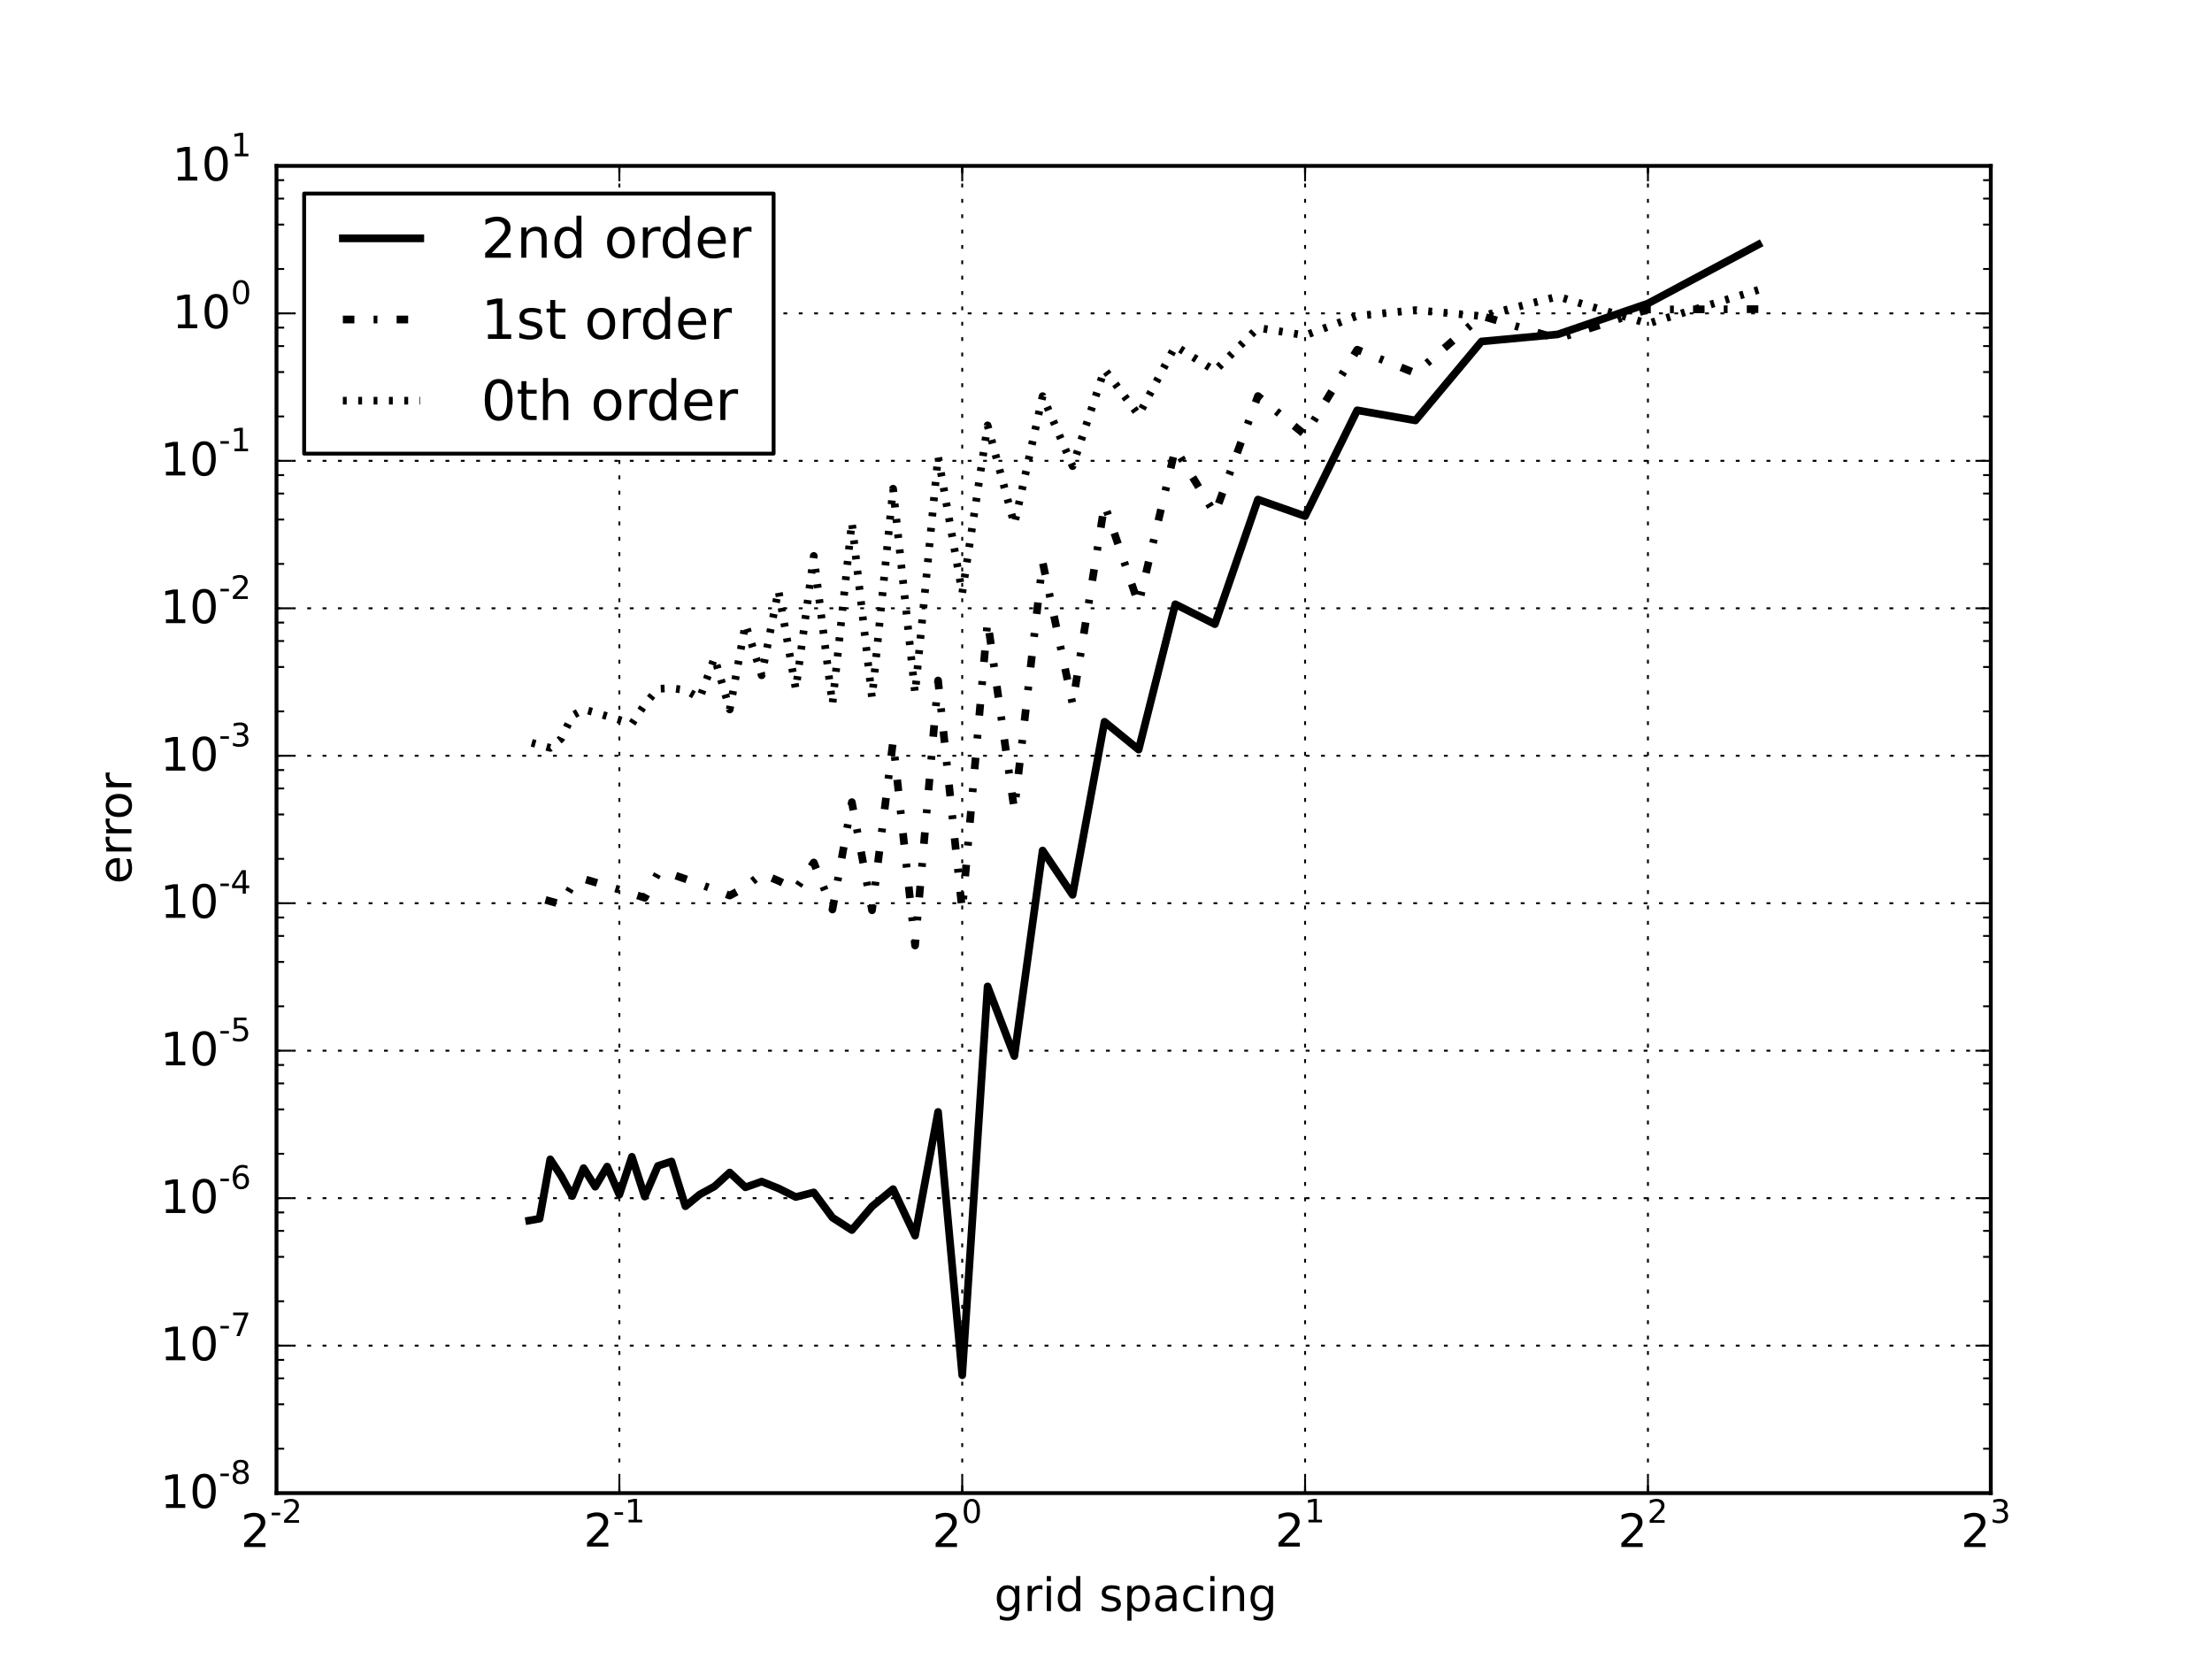 <?xml version="1.0" encoding="utf-8" standalone="no"?>
<!DOCTYPE svg PUBLIC "-//W3C//DTD SVG 1.1//EN"
  "http://www.w3.org/Graphics/SVG/1.1/DTD/svg11.dtd">
<!-- Created with matplotlib (http://matplotlib.org/) -->
<svg height="432pt" version="1.1" viewBox="0 0 576 432" width="576pt" xmlns="http://www.w3.org/2000/svg" xmlns:xlink="http://www.w3.org/1999/xlink">
 <defs>
  <style type="text/css">
*{stroke-linecap:butt;stroke-linejoin:round;}
  </style>
 </defs>
 <g id="figure_1">
  <g id="patch_1">
   <path d="
M0 432
L576 432
L576 0
L0 0
z
" style="fill:#ffffff;"/>
  </g>
  <g id="axes_1">
   <g id="patch_2">
    <path d="
M72 388.8
L518.4 388.8
L518.4 43.2
L72 43.2
z
" style="fill:#ffffff;"/>
   </g>
   <g id="line2d_1">
    <path clip-path="url(#p7ff5b81e1d)" d="
M457.862 63.681
L429.12 79.029
L405.636 87.075
L385.781 88.914
L368.582 109.483
L353.411 106.838
L339.84 134.397
L327.564 130.076
L316.356 162.531
L306.046 157.337
L296.501 195.204
L287.615 187.95
L279.302 233.023
L271.493 221.464
L264.131 275.002
L257.167 256.857
L250.56 358.109
L244.276 289.542
L238.284 321.76
L232.558 309.643
L227.076 314.147
L221.818 320.307
L216.766 317.064
L211.905 310.496
L207.221 311.703
L202.701 309.441
L198.335 307.683
L194.111 309.175
L190.022 305.317
L186.058 308.939
L182.213 311.044
L178.479 314.105
L174.851 302.443
L171.322 303.6
L167.887 311.595
L164.541 301.226
L161.28 311.101
L158.099 303.78
L154.996 309.023
L151.965 304.177
L149.004 311.464
L146.109 306.184
L143.278 301.884
L140.508 317.341
L137.796 317.827" style="fill:none;stroke:#000000;stroke-linecap:square;stroke-width:2;"/>
   </g>
   <g id="line2d_2">
    <path clip-path="url(#p7ff5b81e1d)" d="
M457.862 80.502
L429.12 80.592
L405.636 88.204
L385.781 82.245
L368.582 97.176
L353.411 91.053
L339.84 113.239
L327.564 103.128
L316.356 133.801
L306.046 116.807
L296.501 157.358
L287.615 131.348
L279.302 183.355
L271.493 146.34
L264.131 210.942
L257.167 161.628
L250.56 237.147
L244.276 177.19
L238.284 246.21
L232.558 192.984
L227.076 237.034
L221.818 208.87
L216.766 236.839
L211.905 224.587
L207.221 231.556
L202.701 229.357
L198.335 227.515
L194.111 231.006
L190.022 233.203
L186.058 231.676
L182.213 230.24
L178.479 228.887
L174.851 227.62
L171.322 227.385
L167.887 233.776
L164.541 232.702
L161.28 231.675
L158.099 230.705
L154.996 229.755
L151.965 228.857
L149.004 230.608
L146.109 235.477
L143.278 234.679
L140.508 233.901
L137.796 233.155" style="fill:none;stroke:#000000;stroke-dasharray:3,5,1,5;stroke-dashoffset:0.0;stroke-width:2;"/>
   </g>
   <g id="line2d_3">
    <path clip-path="url(#p7ff5b81e1d)" d="
M457.862 75.49
L429.12 84.27
L405.636 77.208
L385.781 82.315
L368.582 80.753
L353.411 82.256
L339.84 87.329
L327.564 85.367
L316.356 96.54
L306.046 90.102
L296.501 108.088
L287.615 96.212
L279.302 121.386
L271.493 103.151
L264.131 136.532
L257.167 110.757
L250.56 154.461
L244.276 118.831
L238.284 180.556
L232.558 127.253
L227.076 181.737
L221.818 135.936
L216.766 183.374
L211.905 144.76
L207.221 179.501
L202.701 153.664
L198.335 175.849
L194.111 162.509
L190.022 184.75
L186.058 171.232
L182.213 181.808
L178.479 179.688
L174.851 179.211
L171.322 179.353
L167.887 183.459
L164.541 188.476
L161.28 187.46
L158.099 186.5
L154.996 185.559
L151.965 184.714
L149.004 186.375
L146.109 192.378
L143.278 194.75
L140.508 193.988
L137.796 193.238" style="fill:none;stroke:#000000;stroke-dasharray:1,3;stroke-dashoffset:0.0;stroke-width:2;"/>
   </g>
   <g id="patch_3">
    <path d="
M72 43.2
L518.4 43.2" style="fill:none;stroke:#000000;stroke-linecap:square;stroke-linejoin:miter;"/>
   </g>
   <g id="patch_4">
    <path d="
M518.4 388.8
L518.4 43.2" style="fill:none;stroke:#000000;stroke-linecap:square;stroke-linejoin:miter;"/>
   </g>
   <g id="patch_5">
    <path d="
M72 388.8
L518.4 388.8" style="fill:none;stroke:#000000;stroke-linecap:square;stroke-linejoin:miter;"/>
   </g>
   <g id="patch_6">
    <path d="
M72 388.8
L72 43.2" style="fill:none;stroke:#000000;stroke-linecap:square;stroke-linejoin:miter;"/>
   </g>
   <g id="matplotlib.axis_1">
    <g id="xtick_1">
     <g id="line2d_4">
      <path clip-path="url(#p7ff5b81e1d)" d="
M72 388.8
L72 43.2" style="fill:none;stroke:#000000;stroke-dasharray:1,3;stroke-dashoffset:0.0;stroke-width:0.5;"/>
     </g>
     <g id="line2d_5">
      <defs>
       <path d="
M0 0
L0 -4" id="m93b0483c22" style="stroke:#000000;stroke-width:0.5;"/>
      </defs>
      <g>
       <use style="stroke:#000000;stroke-width:0.5;" x="72.0" xlink:href="#m93b0483c22" y="388.8"/>
      </g>
     </g>
     <g id="line2d_6">
      <defs>
       <path d="
M0 0
L0 4" id="m741efc42ff" style="stroke:#000000;stroke-width:0.5;"/>
      </defs>
      <g>
       <use style="stroke:#000000;stroke-width:0.5;" x="72.0" xlink:href="#m741efc42ff" y="43.2"/>
      </g>
     </g>
     <g id="text_1">
      <!-- $\mathdefault{2^{-2}}$ -->
      <defs>
       <path d="
M19.188 8.297
L53.609 8.297
L53.609 0
L7.328 0
L7.328 8.297
Q12.938 14.109 22.625 23.891
Q32.328 33.688 34.812 36.531
Q39.547 41.844 41.422 45.531
Q43.312 49.219 43.312 52.781
Q43.312 58.594 39.234 62.25
Q35.156 65.922 28.609 65.922
Q23.969 65.922 18.812 64.312
Q13.672 62.703 7.812 59.422
L7.812 69.391
Q13.766 71.781 18.938 73
Q24.125 74.219 28.422 74.219
Q39.75 74.219 46.484 68.547
Q53.219 62.891 53.219 53.422
Q53.219 48.922 51.531 44.891
Q49.859 40.875 45.406 35.406
Q44.188 33.984 37.641 27.219
Q31.109 20.453 19.188 8.297" id="BitstreamVeraSans-Roman-32"/>
       <path d="
M4.891 31.391
L31.203 31.391
L31.203 23.391
L4.891 23.391
z
" id="BitstreamVeraSans-Roman-2d"/>
      </defs>
      <g transform="translate(62.7 402.904)scale(0.12 -0.12)">
       <use transform="translate(0.0 0.547)" xlink:href="#BitstreamVeraSans-Roman-32"/>
       <use transform="translate(63.623 53.047)scale(0.7)" xlink:href="#BitstreamVeraSans-Roman-2d"/>
       <use transform="translate(88.882 53.047)scale(0.7)" xlink:href="#BitstreamVeraSans-Roman-32"/>
      </g>
     </g>
    </g>
    <g id="xtick_2">
     <g id="line2d_7">
      <path clip-path="url(#p7ff5b81e1d)" d="
M161.28 388.8
L161.28 43.2" style="fill:none;stroke:#000000;stroke-dasharray:1,3;stroke-dashoffset:0.0;stroke-width:0.5;"/>
     </g>
     <g id="line2d_8">
      <g>
       <use style="stroke:#000000;stroke-width:0.5;" x="161.28" xlink:href="#m93b0483c22" y="388.8"/>
      </g>
     </g>
     <g id="line2d_9">
      <g>
       <use style="stroke:#000000;stroke-width:0.5;" x="161.28" xlink:href="#m741efc42ff" y="43.2"/>
      </g>
     </g>
     <g id="text_2">
      <!-- $\mathdefault{2^{-1}}$ -->
      <defs>
       <path d="
M12.406 8.297
L28.516 8.297
L28.516 63.922
L10.984 60.406
L10.984 69.391
L28.422 72.906
L38.281 72.906
L38.281 8.297
L54.391 8.297
L54.391 0
L12.406 0
z
" id="BitstreamVeraSans-Roman-31"/>
      </defs>
      <g transform="translate(151.98 402.784)scale(0.12 -0.12)">
       <use transform="translate(0.0 0.466)" xlink:href="#BitstreamVeraSans-Roman-32"/>
       <use transform="translate(63.623 52.966)scale(0.7)" xlink:href="#BitstreamVeraSans-Roman-2d"/>
       <use transform="translate(88.882 52.966)scale(0.7)" xlink:href="#BitstreamVeraSans-Roman-31"/>
      </g>
     </g>
    </g>
    <g id="xtick_3">
     <g id="line2d_10">
      <path clip-path="url(#p7ff5b81e1d)" d="
M250.56 388.8
L250.56 43.2" style="fill:none;stroke:#000000;stroke-dasharray:1,3;stroke-dashoffset:0.0;stroke-width:0.5;"/>
     </g>
     <g id="line2d_11">
      <g>
       <use style="stroke:#000000;stroke-width:0.5;" x="250.56" xlink:href="#m93b0483c22" y="388.8"/>
      </g>
     </g>
     <g id="line2d_12">
      <g>
       <use style="stroke:#000000;stroke-width:0.5;" x="250.56" xlink:href="#m741efc42ff" y="43.2"/>
      </g>
     </g>
     <g id="text_3">
      <!-- $\mathdefault{2^{0}}$ -->
      <defs>
       <path d="
M31.781 66.406
Q24.172 66.406 20.328 58.906
Q16.5 51.422 16.5 36.375
Q16.5 21.391 20.328 13.891
Q24.172 6.391 31.781 6.391
Q39.453 6.391 43.281 13.891
Q47.125 21.391 47.125 36.375
Q47.125 51.422 43.281 58.906
Q39.453 66.406 31.781 66.406
M31.781 74.219
Q44.047 74.219 50.516 64.516
Q56.984 54.828 56.984 36.375
Q56.984 17.969 50.516 8.266
Q44.047 -1.422 31.781 -1.422
Q19.531 -1.422 13.062 8.266
Q6.594 17.969 6.594 36.375
Q6.594 54.828 13.062 64.516
Q19.531 74.219 31.781 74.219" id="BitstreamVeraSans-Roman-30"/>
      </defs>
      <g transform="translate(242.76 402.904)scale(0.12 -0.12)">
       <use transform="translate(0.0 0.547)" xlink:href="#BitstreamVeraSans-Roman-32"/>
       <use transform="translate(63.623 53.047)scale(0.7)" xlink:href="#BitstreamVeraSans-Roman-30"/>
      </g>
     </g>
    </g>
    <g id="xtick_4">
     <g id="line2d_13">
      <path clip-path="url(#p7ff5b81e1d)" d="
M339.84 388.8
L339.84 43.2" style="fill:none;stroke:#000000;stroke-dasharray:1,3;stroke-dashoffset:0.0;stroke-width:0.5;"/>
     </g>
     <g id="line2d_14">
      <g>
       <use style="stroke:#000000;stroke-width:0.5;" x="339.84" xlink:href="#m93b0483c22" y="388.8"/>
      </g>
     </g>
     <g id="line2d_15">
      <g>
       <use style="stroke:#000000;stroke-width:0.5;" x="339.84" xlink:href="#m741efc42ff" y="43.2"/>
      </g>
     </g>
     <g id="text_4">
      <!-- $\mathdefault{2^{1}}$ -->
      <g transform="translate(332.04 402.784)scale(0.12 -0.12)">
       <use transform="translate(0.0 0.466)" xlink:href="#BitstreamVeraSans-Roman-32"/>
       <use transform="translate(63.623 52.966)scale(0.7)" xlink:href="#BitstreamVeraSans-Roman-31"/>
      </g>
     </g>
    </g>
    <g id="xtick_5">
     <g id="line2d_16">
      <path clip-path="url(#p7ff5b81e1d)" d="
M429.12 388.8
L429.12 43.2" style="fill:none;stroke:#000000;stroke-dasharray:1,3;stroke-dashoffset:0.0;stroke-width:0.5;"/>
     </g>
     <g id="line2d_17">
      <g>
       <use style="stroke:#000000;stroke-width:0.5;" x="429.12" xlink:href="#m93b0483c22" y="388.8"/>
      </g>
     </g>
     <g id="line2d_18">
      <g>
       <use style="stroke:#000000;stroke-width:0.5;" x="429.12" xlink:href="#m741efc42ff" y="43.2"/>
      </g>
     </g>
     <g id="text_5">
      <!-- $\mathdefault{2^{2}}$ -->
      <g transform="translate(421.32 402.904)scale(0.12 -0.12)">
       <use transform="translate(0.0 0.547)" xlink:href="#BitstreamVeraSans-Roman-32"/>
       <use transform="translate(63.623 53.047)scale(0.7)" xlink:href="#BitstreamVeraSans-Roman-32"/>
      </g>
     </g>
    </g>
    <g id="xtick_6">
     <g id="line2d_19">
      <path clip-path="url(#p7ff5b81e1d)" d="
M518.4 388.8
L518.4 43.2" style="fill:none;stroke:#000000;stroke-dasharray:1,3;stroke-dashoffset:0.0;stroke-width:0.5;"/>
     </g>
     <g id="line2d_20">
      <g>
       <use style="stroke:#000000;stroke-width:0.5;" x="518.4" xlink:href="#m93b0483c22" y="388.8"/>
      </g>
     </g>
     <g id="line2d_21">
      <g>
       <use style="stroke:#000000;stroke-width:0.5;" x="518.4" xlink:href="#m741efc42ff" y="43.2"/>
      </g>
     </g>
     <g id="text_6">
      <!-- $\mathdefault{2^{3}}$ -->
      <defs>
       <path d="
M40.578 39.312
Q47.656 37.797 51.625 33
Q55.609 28.219 55.609 21.188
Q55.609 10.406 48.188 4.484
Q40.766 -1.422 27.094 -1.422
Q22.516 -1.422 17.656 -0.516
Q12.797 0.391 7.625 2.203
L7.625 11.719
Q11.719 9.328 16.594 8.109
Q21.484 6.891 26.812 6.891
Q36.078 6.891 40.938 10.547
Q45.797 14.203 45.797 21.188
Q45.797 27.641 41.281 31.266
Q36.766 34.906 28.719 34.906
L20.219 34.906
L20.219 43.016
L29.109 43.016
Q36.375 43.016 40.234 45.922
Q44.094 48.828 44.094 54.297
Q44.094 59.906 40.109 62.906
Q36.141 65.922 28.719 65.922
Q24.656 65.922 20.016 65.031
Q15.375 64.156 9.812 62.312
L9.812 71.094
Q15.438 72.656 20.344 73.438
Q25.25 74.219 29.594 74.219
Q40.828 74.219 47.359 69.109
Q53.906 64.016 53.906 55.328
Q53.906 49.266 50.438 45.094
Q46.969 40.922 40.578 39.312" id="BitstreamVeraSans-Roman-33"/>
      </defs>
      <g transform="translate(510.6 402.904)scale(0.12 -0.12)">
       <use transform="translate(0.0 0.547)" xlink:href="#BitstreamVeraSans-Roman-32"/>
       <use transform="translate(63.623 53.047)scale(0.7)" xlink:href="#BitstreamVeraSans-Roman-33"/>
      </g>
     </g>
    </g>
    <g id="xtick_7">
     <g id="line2d_22">
      <defs>
       <path d="
M0 0
L0 -2" id="m177f7580d0" style="stroke:#000000;stroke-width:0.5;"/>
      </defs>
      <g>
       <use style="stroke:#000000;stroke-width:0.5;" x="72.0" xlink:href="#m177f7580d0" y="388.8"/>
      </g>
     </g>
     <g id="line2d_23">
      <defs>
       <path d="
M0 0
L0 2" id="m5284c7e2a0" style="stroke:#000000;stroke-width:0.5;"/>
      </defs>
      <g>
       <use style="stroke:#000000;stroke-width:0.5;" x="72.0" xlink:href="#m5284c7e2a0" y="43.2"/>
      </g>
     </g>
    </g>
    <g id="xtick_8">
     <g id="line2d_24">
      <g>
       <use style="stroke:#000000;stroke-width:0.5;" x="161.28" xlink:href="#m177f7580d0" y="388.8"/>
      </g>
     </g>
     <g id="line2d_25">
      <g>
       <use style="stroke:#000000;stroke-width:0.5;" x="161.28" xlink:href="#m5284c7e2a0" y="43.2"/>
      </g>
     </g>
    </g>
    <g id="xtick_9">
     <g id="line2d_26">
      <g>
       <use style="stroke:#000000;stroke-width:0.5;" x="250.56" xlink:href="#m177f7580d0" y="388.8"/>
      </g>
     </g>
     <g id="line2d_27">
      <g>
       <use style="stroke:#000000;stroke-width:0.5;" x="250.56" xlink:href="#m5284c7e2a0" y="43.2"/>
      </g>
     </g>
    </g>
    <g id="xtick_10">
     <g id="line2d_28">
      <g>
       <use style="stroke:#000000;stroke-width:0.5;" x="339.84" xlink:href="#m177f7580d0" y="388.8"/>
      </g>
     </g>
     <g id="line2d_29">
      <g>
       <use style="stroke:#000000;stroke-width:0.5;" x="339.84" xlink:href="#m5284c7e2a0" y="43.2"/>
      </g>
     </g>
    </g>
    <g id="xtick_11">
     <g id="line2d_30">
      <g>
       <use style="stroke:#000000;stroke-width:0.5;" x="429.12" xlink:href="#m177f7580d0" y="388.8"/>
      </g>
     </g>
     <g id="line2d_31">
      <g>
       <use style="stroke:#000000;stroke-width:0.5;" x="429.12" xlink:href="#m5284c7e2a0" y="43.2"/>
      </g>
     </g>
    </g>
    <g id="xtick_12">
     <g id="line2d_32">
      <g>
       <use style="stroke:#000000;stroke-width:0.5;" x="518.4" xlink:href="#m177f7580d0" y="388.8"/>
      </g>
     </g>
     <g id="line2d_33">
      <g>
       <use style="stroke:#000000;stroke-width:0.5;" x="518.4" xlink:href="#m5284c7e2a0" y="43.2"/>
      </g>
     </g>
    </g>
    <g id="text_7">
     <!-- grid spacing -->
     <defs>
      <path id="BitstreamVeraSans-Roman-20"/>
      <path d="
M54.891 33.016
L54.891 0
L45.906 0
L45.906 32.719
Q45.906 40.484 42.875 44.328
Q39.844 48.188 33.797 48.188
Q26.516 48.188 22.312 43.547
Q18.109 38.922 18.109 30.906
L18.109 0
L9.078 0
L9.078 54.688
L18.109 54.688
L18.109 46.188
Q21.344 51.125 25.703 53.562
Q30.078 56 35.797 56
Q45.219 56 50.047 50.172
Q54.891 44.344 54.891 33.016" id="BitstreamVeraSans-Roman-6e"/>
      <path d="
M34.281 27.484
Q23.391 27.484 19.188 25
Q14.984 22.516 14.984 16.5
Q14.984 11.719 18.141 8.906
Q21.297 6.109 26.703 6.109
Q34.188 6.109 38.703 11.406
Q43.219 16.703 43.219 25.484
L43.219 27.484
z

M52.203 31.203
L52.203 0
L43.219 0
L43.219 8.297
Q40.141 3.328 35.547 0.953
Q30.953 -1.422 24.312 -1.422
Q15.922 -1.422 10.953 3.297
Q6 8.016 6 15.922
Q6 25.141 12.172 29.828
Q18.359 34.516 30.609 34.516
L43.219 34.516
L43.219 35.406
Q43.219 41.609 39.141 45
Q35.062 48.391 27.688 48.391
Q23 48.391 18.547 47.266
Q14.109 46.141 10.016 43.891
L10.016 52.203
Q14.938 54.109 19.578 55.047
Q24.219 56 28.609 56
Q40.484 56 46.344 49.844
Q52.203 43.703 52.203 31.203" id="BitstreamVeraSans-Roman-61"/>
      <path d="
M9.422 54.688
L18.406 54.688
L18.406 0
L9.422 0
z

M9.422 75.984
L18.406 75.984
L18.406 64.594
L9.422 64.594
z
" id="BitstreamVeraSans-Roman-69"/>
      <path d="
M48.781 52.594
L48.781 44.188
Q44.969 46.297 41.141 47.344
Q37.312 48.391 33.406 48.391
Q24.656 48.391 19.812 42.844
Q14.984 37.312 14.984 27.297
Q14.984 17.281 19.812 11.734
Q24.656 6.203 33.406 6.203
Q37.312 6.203 41.141 7.25
Q44.969 8.297 48.781 10.406
L48.781 2.094
Q45.016 0.344 40.984 -0.531
Q36.969 -1.422 32.422 -1.422
Q20.062 -1.422 12.781 6.344
Q5.516 14.109 5.516 27.297
Q5.516 40.672 12.859 48.328
Q20.219 56 33.016 56
Q37.156 56 41.109 55.141
Q45.062 54.297 48.781 52.594" id="BitstreamVeraSans-Roman-63"/>
      <path d="
M45.406 46.391
L45.406 75.984
L54.391 75.984
L54.391 0
L45.406 0
L45.406 8.203
Q42.578 3.328 38.25 0.953
Q33.938 -1.422 27.875 -1.422
Q17.969 -1.422 11.734 6.484
Q5.516 14.406 5.516 27.297
Q5.516 40.188 11.734 48.094
Q17.969 56 27.875 56
Q33.938 56 38.25 53.625
Q42.578 51.266 45.406 46.391
M14.797 27.297
Q14.797 17.391 18.875 11.75
Q22.953 6.109 30.078 6.109
Q37.203 6.109 41.297 11.75
Q45.406 17.391 45.406 27.297
Q45.406 37.203 41.297 42.844
Q37.203 48.484 30.078 48.484
Q22.953 48.484 18.875 42.844
Q14.797 37.203 14.797 27.297" id="BitstreamVeraSans-Roman-64"/>
      <path d="
M45.406 27.984
Q45.406 37.75 41.375 43.109
Q37.359 48.484 30.078 48.484
Q22.859 48.484 18.828 43.109
Q14.797 37.75 14.797 27.984
Q14.797 18.266 18.828 12.891
Q22.859 7.516 30.078 7.516
Q37.359 7.516 41.375 12.891
Q45.406 18.266 45.406 27.984
M54.391 6.781
Q54.391 -7.172 48.188 -13.984
Q42 -20.797 29.203 -20.797
Q24.469 -20.797 20.266 -20.094
Q16.062 -19.391 12.109 -17.922
L12.109 -9.188
Q16.062 -11.328 19.922 -12.344
Q23.781 -13.375 27.781 -13.375
Q36.625 -13.375 41.016 -8.766
Q45.406 -4.156 45.406 5.172
L45.406 9.625
Q42.625 4.781 38.281 2.391
Q33.938 0 27.875 0
Q17.828 0 11.672 7.656
Q5.516 15.328 5.516 27.984
Q5.516 40.672 11.672 48.328
Q17.828 56 27.875 56
Q33.938 56 38.281 53.609
Q42.625 51.219 45.406 46.391
L45.406 54.688
L54.391 54.688
z
" id="BitstreamVeraSans-Roman-67"/>
      <path d="
M41.109 46.297
Q39.594 47.172 37.812 47.578
Q36.031 48 33.891 48
Q26.266 48 22.188 43.047
Q18.109 38.094 18.109 28.812
L18.109 0
L9.078 0
L9.078 54.688
L18.109 54.688
L18.109 46.188
Q20.953 51.172 25.484 53.578
Q30.031 56 36.531 56
Q37.453 56 38.578 55.875
Q39.703 55.766 41.062 55.516
z
" id="BitstreamVeraSans-Roman-72"/>
      <path d="
M44.281 53.078
L44.281 44.578
Q40.484 46.531 36.375 47.5
Q32.281 48.484 27.875 48.484
Q21.188 48.484 17.844 46.438
Q14.5 44.391 14.5 40.281
Q14.5 37.156 16.891 35.375
Q19.281 33.594 26.516 31.984
L29.594 31.297
Q39.156 29.25 43.188 25.516
Q47.219 21.781 47.219 15.094
Q47.219 7.469 41.188 3.016
Q35.156 -1.422 24.609 -1.422
Q20.219 -1.422 15.453 -0.562
Q10.688 0.297 5.422 2
L5.422 11.281
Q10.406 8.688 15.234 7.391
Q20.062 6.109 24.812 6.109
Q31.156 6.109 34.562 8.281
Q37.984 10.453 37.984 14.406
Q37.984 18.062 35.516 20.016
Q33.062 21.969 24.703 23.781
L21.578 24.516
Q13.234 26.266 9.516 29.906
Q5.812 33.547 5.812 39.891
Q5.812 47.609 11.281 51.797
Q16.75 56 26.812 56
Q31.781 56 36.172 55.266
Q40.578 54.547 44.281 53.078" id="BitstreamVeraSans-Roman-73"/>
      <path d="
M18.109 8.203
L18.109 -20.797
L9.078 -20.797
L9.078 54.688
L18.109 54.688
L18.109 46.391
Q20.953 51.266 25.266 53.625
Q29.594 56 35.594 56
Q45.562 56 51.781 48.094
Q58.016 40.188 58.016 27.297
Q58.016 14.406 51.781 6.484
Q45.562 -1.422 35.594 -1.422
Q29.594 -1.422 25.266 0.953
Q20.953 3.328 18.109 8.203
M48.688 27.297
Q48.688 37.203 44.609 42.844
Q40.531 48.484 33.406 48.484
Q26.266 48.484 22.188 42.844
Q18.109 37.203 18.109 27.297
Q18.109 17.391 22.188 11.75
Q26.266 6.109 33.406 6.109
Q40.531 6.109 44.609 11.75
Q48.688 17.391 48.688 27.297" id="BitstreamVeraSans-Roman-70"/>
     </defs>
     <g transform="translate(258.898 419.518)scale(0.12 -0.12)">
      <use xlink:href="#BitstreamVeraSans-Roman-67"/>
      <use x="63.477" xlink:href="#BitstreamVeraSans-Roman-72"/>
      <use x="104.59" xlink:href="#BitstreamVeraSans-Roman-69"/>
      <use x="132.373" xlink:href="#BitstreamVeraSans-Roman-64"/>
      <use x="195.85" xlink:href="#BitstreamVeraSans-Roman-20"/>
      <use x="227.637" xlink:href="#BitstreamVeraSans-Roman-73"/>
      <use x="279.736" xlink:href="#BitstreamVeraSans-Roman-70"/>
      <use x="343.213" xlink:href="#BitstreamVeraSans-Roman-61"/>
      <use x="404.492" xlink:href="#BitstreamVeraSans-Roman-63"/>
      <use x="459.473" xlink:href="#BitstreamVeraSans-Roman-69"/>
      <use x="487.256" xlink:href="#BitstreamVeraSans-Roman-6e"/>
      <use x="550.635" xlink:href="#BitstreamVeraSans-Roman-67"/>
     </g>
    </g>
   </g>
   <g id="matplotlib.axis_2">
    <g id="ytick_1">
     <g id="line2d_34">
      <path clip-path="url(#p7ff5b81e1d)" d="
M72 388.8
L518.4 388.8" style="fill:none;stroke:#000000;stroke-dasharray:1,3;stroke-dashoffset:0.0;stroke-width:0.5;"/>
     </g>
     <g id="line2d_35">
      <defs>
       <path d="
M0 0
L4 0" id="m728421d6d4" style="stroke:#000000;stroke-width:0.5;"/>
      </defs>
      <g>
       <use style="stroke:#000000;stroke-width:0.5;" x="72.0" xlink:href="#m728421d6d4" y="388.8"/>
      </g>
     </g>
     <g id="line2d_36">
      <defs>
       <path d="
M0 0
L-4 0" id="mcb0005524f" style="stroke:#000000;stroke-width:0.5;"/>
      </defs>
      <g>
       <use style="stroke:#000000;stroke-width:0.5;" x="518.4" xlink:href="#mcb0005524f" y="388.8"/>
      </g>
     </g>
     <g id="text_8">
      <!-- $\mathdefault{10^{-8}}$ -->
      <defs>
       <path d="
M31.781 34.625
Q24.75 34.625 20.719 30.859
Q16.703 27.094 16.703 20.516
Q16.703 13.922 20.719 10.156
Q24.75 6.391 31.781 6.391
Q38.812 6.391 42.859 10.172
Q46.922 13.969 46.922 20.516
Q46.922 27.094 42.891 30.859
Q38.875 34.625 31.781 34.625
M21.922 38.812
Q15.578 40.375 12.031 44.719
Q8.5 49.078 8.5 55.328
Q8.5 64.062 14.719 69.141
Q20.953 74.219 31.781 74.219
Q42.672 74.219 48.875 69.141
Q55.078 64.062 55.078 55.328
Q55.078 49.078 51.531 44.719
Q48 40.375 41.703 38.812
Q48.828 37.156 52.797 32.312
Q56.781 27.484 56.781 20.516
Q56.781 9.906 50.312 4.234
Q43.844 -1.422 31.781 -1.422
Q19.734 -1.422 13.25 4.234
Q6.781 9.906 6.781 20.516
Q6.781 27.484 10.781 32.312
Q14.797 37.156 21.922 38.812
M18.312 54.391
Q18.312 48.734 21.844 45.562
Q25.391 42.391 31.781 42.391
Q38.141 42.391 41.719 45.562
Q45.312 48.734 45.312 54.391
Q45.312 60.062 41.719 63.234
Q38.141 66.406 31.781 66.406
Q25.391 66.406 21.844 63.234
Q18.312 60.062 18.312 54.391" id="BitstreamVeraSans-Roman-38"/>
      </defs>
      <g transform="translate(41.72 392.724)scale(0.12 -0.12)">
       <use transform="translate(0.0 0.547)" xlink:href="#BitstreamVeraSans-Roman-31"/>
       <use transform="translate(63.623 0.547)" xlink:href="#BitstreamVeraSans-Roman-30"/>
       <use transform="translate(127.246 53.047)scale(0.7)" xlink:href="#BitstreamVeraSans-Roman-2d"/>
       <use transform="translate(152.505 53.047)scale(0.7)" xlink:href="#BitstreamVeraSans-Roman-38"/>
      </g>
     </g>
    </g>
    <g id="ytick_2">
     <g id="line2d_37">
      <path clip-path="url(#p7ff5b81e1d)" d="
M72 350.4
L518.4 350.4" style="fill:none;stroke:#000000;stroke-dasharray:1,3;stroke-dashoffset:0.0;stroke-width:0.5;"/>
     </g>
     <g id="line2d_38">
      <g>
       <use style="stroke:#000000;stroke-width:0.5;" x="72.0" xlink:href="#m728421d6d4" y="350.4"/>
      </g>
     </g>
     <g id="line2d_39">
      <g>
       <use style="stroke:#000000;stroke-width:0.5;" x="518.4" xlink:href="#mcb0005524f" y="350.4"/>
      </g>
     </g>
     <g id="text_9">
      <!-- $\mathdefault{10^{-7}}$ -->
      <defs>
       <path d="
M8.203 72.906
L55.078 72.906
L55.078 68.703
L28.609 0
L18.312 0
L43.219 64.594
L8.203 64.594
z
" id="BitstreamVeraSans-Roman-37"/>
      </defs>
      <g transform="translate(41.72 354.264)scale(0.12 -0.12)">
       <use transform="translate(0.0 0.466)" xlink:href="#BitstreamVeraSans-Roman-31"/>
       <use transform="translate(63.623 0.466)" xlink:href="#BitstreamVeraSans-Roman-30"/>
       <use transform="translate(127.246 52.966)scale(0.7)" xlink:href="#BitstreamVeraSans-Roman-2d"/>
       <use transform="translate(152.505 52.966)scale(0.7)" xlink:href="#BitstreamVeraSans-Roman-37"/>
      </g>
     </g>
    </g>
    <g id="ytick_3">
     <g id="line2d_40">
      <path clip-path="url(#p7ff5b81e1d)" d="
M72 312
L518.4 312" style="fill:none;stroke:#000000;stroke-dasharray:1,3;stroke-dashoffset:0.0;stroke-width:0.5;"/>
     </g>
     <g id="line2d_41">
      <g>
       <use style="stroke:#000000;stroke-width:0.5;" x="72.0" xlink:href="#m728421d6d4" y="312.0"/>
      </g>
     </g>
     <g id="line2d_42">
      <g>
       <use style="stroke:#000000;stroke-width:0.5;" x="518.4" xlink:href="#mcb0005524f" y="312.0"/>
      </g>
     </g>
     <g id="text_10">
      <!-- $\mathdefault{10^{-6}}$ -->
      <defs>
       <path d="
M33.016 40.375
Q26.375 40.375 22.484 35.828
Q18.609 31.297 18.609 23.391
Q18.609 15.531 22.484 10.953
Q26.375 6.391 33.016 6.391
Q39.656 6.391 43.531 10.953
Q47.406 15.531 47.406 23.391
Q47.406 31.297 43.531 35.828
Q39.656 40.375 33.016 40.375
M52.594 71.297
L52.594 62.312
Q48.875 64.062 45.094 64.984
Q41.312 65.922 37.594 65.922
Q27.828 65.922 22.672 59.328
Q17.531 52.734 16.797 39.406
Q19.672 43.656 24.016 45.922
Q28.375 48.188 33.594 48.188
Q44.578 48.188 50.953 41.516
Q57.328 34.859 57.328 23.391
Q57.328 12.156 50.688 5.359
Q44.047 -1.422 33.016 -1.422
Q20.359 -1.422 13.672 8.266
Q6.984 17.969 6.984 36.375
Q6.984 53.656 15.188 63.938
Q23.391 74.219 37.203 74.219
Q40.922 74.219 44.703 73.484
Q48.484 72.75 52.594 71.297" id="BitstreamVeraSans-Roman-36"/>
      </defs>
      <g transform="translate(41.72 315.924)scale(0.12 -0.12)">
       <use transform="translate(0.0 0.547)" xlink:href="#BitstreamVeraSans-Roman-31"/>
       <use transform="translate(63.623 0.547)" xlink:href="#BitstreamVeraSans-Roman-30"/>
       <use transform="translate(127.246 53.047)scale(0.7)" xlink:href="#BitstreamVeraSans-Roman-2d"/>
       <use transform="translate(152.505 53.047)scale(0.7)" xlink:href="#BitstreamVeraSans-Roman-36"/>
      </g>
     </g>
    </g>
    <g id="ytick_4">
     <g id="line2d_43">
      <path clip-path="url(#p7ff5b81e1d)" d="
M72 273.6
L518.4 273.6" style="fill:none;stroke:#000000;stroke-dasharray:1,3;stroke-dashoffset:0.0;stroke-width:0.5;"/>
     </g>
     <g id="line2d_44">
      <g>
       <use style="stroke:#000000;stroke-width:0.5;" x="72.0" xlink:href="#m728421d6d4" y="273.6"/>
      </g>
     </g>
     <g id="line2d_45">
      <g>
       <use style="stroke:#000000;stroke-width:0.5;" x="518.4" xlink:href="#mcb0005524f" y="273.6"/>
      </g>
     </g>
     <g id="text_11">
      <!-- $\mathdefault{10^{-5}}$ -->
      <defs>
       <path d="
M10.797 72.906
L49.516 72.906
L49.516 64.594
L19.828 64.594
L19.828 46.734
Q21.969 47.469 24.109 47.828
Q26.266 48.188 28.422 48.188
Q40.625 48.188 47.75 41.5
Q54.891 34.812 54.891 23.391
Q54.891 11.625 47.562 5.094
Q40.234 -1.422 26.906 -1.422
Q22.312 -1.422 17.547 -0.641
Q12.797 0.141 7.719 1.703
L7.719 11.625
Q12.109 9.234 16.797 8.062
Q21.484 6.891 26.703 6.891
Q35.156 6.891 40.078 11.328
Q45.016 15.766 45.016 23.391
Q45.016 31 40.078 35.438
Q35.156 39.891 26.703 39.891
Q22.75 39.891 18.812 39.016
Q14.891 38.141 10.797 36.281
z
" id="BitstreamVeraSans-Roman-35"/>
      </defs>
      <g transform="translate(41.72 277.464)scale(0.12 -0.12)">
       <use transform="translate(0.0 0.466)" xlink:href="#BitstreamVeraSans-Roman-31"/>
       <use transform="translate(63.623 0.466)" xlink:href="#BitstreamVeraSans-Roman-30"/>
       <use transform="translate(127.246 52.966)scale(0.7)" xlink:href="#BitstreamVeraSans-Roman-2d"/>
       <use transform="translate(152.505 52.966)scale(0.7)" xlink:href="#BitstreamVeraSans-Roman-35"/>
      </g>
     </g>
    </g>
    <g id="ytick_5">
     <g id="line2d_46">
      <path clip-path="url(#p7ff5b81e1d)" d="
M72 235.2
L518.4 235.2" style="fill:none;stroke:#000000;stroke-dasharray:1,3;stroke-dashoffset:0.0;stroke-width:0.5;"/>
     </g>
     <g id="line2d_47">
      <g>
       <use style="stroke:#000000;stroke-width:0.5;" x="72.0" xlink:href="#m728421d6d4" y="235.2"/>
      </g>
     </g>
     <g id="line2d_48">
      <g>
       <use style="stroke:#000000;stroke-width:0.5;" x="518.4" xlink:href="#mcb0005524f" y="235.2"/>
      </g>
     </g>
     <g id="text_12">
      <!-- $\mathdefault{10^{-4}}$ -->
      <defs>
       <path d="
M37.797 64.312
L12.891 25.391
L37.797 25.391
z

M35.203 72.906
L47.609 72.906
L47.609 25.391
L58.016 25.391
L58.016 17.188
L47.609 17.188
L47.609 0
L37.797 0
L37.797 17.188
L4.891 17.188
L4.891 26.703
z
" id="BitstreamVeraSans-Roman-34"/>
      </defs>
      <g transform="translate(41.72 239.064)scale(0.12 -0.12)">
       <use transform="translate(0.0 0.466)" xlink:href="#BitstreamVeraSans-Roman-31"/>
       <use transform="translate(63.623 0.466)" xlink:href="#BitstreamVeraSans-Roman-30"/>
       <use transform="translate(127.246 52.966)scale(0.7)" xlink:href="#BitstreamVeraSans-Roman-2d"/>
       <use transform="translate(152.505 52.966)scale(0.7)" xlink:href="#BitstreamVeraSans-Roman-34"/>
      </g>
     </g>
    </g>
    <g id="ytick_6">
     <g id="line2d_49">
      <path clip-path="url(#p7ff5b81e1d)" d="
M72 196.8
L518.4 196.8" style="fill:none;stroke:#000000;stroke-dasharray:1,3;stroke-dashoffset:0.0;stroke-width:0.5;"/>
     </g>
     <g id="line2d_50">
      <g>
       <use style="stroke:#000000;stroke-width:0.5;" x="72.0" xlink:href="#m728421d6d4" y="196.8"/>
      </g>
     </g>
     <g id="line2d_51">
      <g>
       <use style="stroke:#000000;stroke-width:0.5;" x="518.4" xlink:href="#mcb0005524f" y="196.8"/>
      </g>
     </g>
     <g id="text_13">
      <!-- $\mathdefault{10^{-3}}$ -->
      <g transform="translate(41.72 200.724)scale(0.12 -0.12)">
       <use transform="translate(0.0 0.547)" xlink:href="#BitstreamVeraSans-Roman-31"/>
       <use transform="translate(63.623 0.547)" xlink:href="#BitstreamVeraSans-Roman-30"/>
       <use transform="translate(127.246 53.047)scale(0.7)" xlink:href="#BitstreamVeraSans-Roman-2d"/>
       <use transform="translate(152.505 53.047)scale(0.7)" xlink:href="#BitstreamVeraSans-Roman-33"/>
      </g>
     </g>
    </g>
    <g id="ytick_7">
     <g id="line2d_52">
      <path clip-path="url(#p7ff5b81e1d)" d="
M72 158.4
L518.4 158.4" style="fill:none;stroke:#000000;stroke-dasharray:1,3;stroke-dashoffset:0.0;stroke-width:0.5;"/>
     </g>
     <g id="line2d_53">
      <g>
       <use style="stroke:#000000;stroke-width:0.5;" x="72.0" xlink:href="#m728421d6d4" y="158.4"/>
      </g>
     </g>
     <g id="line2d_54">
      <g>
       <use style="stroke:#000000;stroke-width:0.5;" x="518.4" xlink:href="#mcb0005524f" y="158.4"/>
      </g>
     </g>
     <g id="text_14">
      <!-- $\mathdefault{10^{-2}}$ -->
      <g transform="translate(41.72 162.324)scale(0.12 -0.12)">
       <use transform="translate(0.0 0.547)" xlink:href="#BitstreamVeraSans-Roman-31"/>
       <use transform="translate(63.623 0.547)" xlink:href="#BitstreamVeraSans-Roman-30"/>
       <use transform="translate(127.246 53.047)scale(0.7)" xlink:href="#BitstreamVeraSans-Roman-2d"/>
       <use transform="translate(152.505 53.047)scale(0.7)" xlink:href="#BitstreamVeraSans-Roman-32"/>
      </g>
     </g>
    </g>
    <g id="ytick_8">
     <g id="line2d_55">
      <path clip-path="url(#p7ff5b81e1d)" d="
M72 120
L518.4 120" style="fill:none;stroke:#000000;stroke-dasharray:1,3;stroke-dashoffset:0.0;stroke-width:0.5;"/>
     </g>
     <g id="line2d_56">
      <g>
       <use style="stroke:#000000;stroke-width:0.5;" x="72.0" xlink:href="#m728421d6d4" y="120.0"/>
      </g>
     </g>
     <g id="line2d_57">
      <g>
       <use style="stroke:#000000;stroke-width:0.5;" x="518.4" xlink:href="#mcb0005524f" y="120.0"/>
      </g>
     </g>
     <g id="text_15">
      <!-- $\mathdefault{10^{-1}}$ -->
      <g transform="translate(41.72 123.864)scale(0.12 -0.12)">
       <use transform="translate(0.0 0.466)" xlink:href="#BitstreamVeraSans-Roman-31"/>
       <use transform="translate(63.623 0.466)" xlink:href="#BitstreamVeraSans-Roman-30"/>
       <use transform="translate(127.246 52.966)scale(0.7)" xlink:href="#BitstreamVeraSans-Roman-2d"/>
       <use transform="translate(152.505 52.966)scale(0.7)" xlink:href="#BitstreamVeraSans-Roman-31"/>
      </g>
     </g>
    </g>
    <g id="ytick_9">
     <g id="line2d_58">
      <path clip-path="url(#p7ff5b81e1d)" d="
M72 81.6
L518.4 81.6" style="fill:none;stroke:#000000;stroke-dasharray:1,3;stroke-dashoffset:0.0;stroke-width:0.5;"/>
     </g>
     <g id="line2d_59">
      <g>
       <use style="stroke:#000000;stroke-width:0.5;" x="72.0" xlink:href="#m728421d6d4" y="81.6"/>
      </g>
     </g>
     <g id="line2d_60">
      <g>
       <use style="stroke:#000000;stroke-width:0.5;" x="518.4" xlink:href="#mcb0005524f" y="81.6"/>
      </g>
     </g>
     <g id="text_16">
      <!-- $\mathdefault{10^{0}}$ -->
      <g transform="translate(44.84 85.524)scale(0.12 -0.12)">
       <use transform="translate(0.0 0.547)" xlink:href="#BitstreamVeraSans-Roman-31"/>
       <use transform="translate(63.623 0.547)" xlink:href="#BitstreamVeraSans-Roman-30"/>
       <use transform="translate(127.246 53.047)scale(0.7)" xlink:href="#BitstreamVeraSans-Roman-30"/>
      </g>
     </g>
    </g>
    <g id="ytick_10">
     <g id="line2d_61">
      <path clip-path="url(#p7ff5b81e1d)" d="
M72 43.2
L518.4 43.2" style="fill:none;stroke:#000000;stroke-dasharray:1,3;stroke-dashoffset:0.0;stroke-width:0.5;"/>
     </g>
     <g id="line2d_62">
      <g>
       <use style="stroke:#000000;stroke-width:0.5;" x="72.0" xlink:href="#m728421d6d4" y="43.2"/>
      </g>
     </g>
     <g id="line2d_63">
      <g>
       <use style="stroke:#000000;stroke-width:0.5;" x="518.4" xlink:href="#mcb0005524f" y="43.2"/>
      </g>
     </g>
     <g id="text_17">
      <!-- $\mathdefault{10^{1}}$ -->
      <g transform="translate(44.84 47.064)scale(0.12 -0.12)">
       <use transform="translate(0.0 0.466)" xlink:href="#BitstreamVeraSans-Roman-31"/>
       <use transform="translate(63.623 0.466)" xlink:href="#BitstreamVeraSans-Roman-30"/>
       <use transform="translate(127.246 52.966)scale(0.7)" xlink:href="#BitstreamVeraSans-Roman-31"/>
      </g>
     </g>
    </g>
    <g id="ytick_11">
     <g id="line2d_64">
      <defs>
       <path d="
M0 0
L2 0" id="mf0c55a9a47" style="stroke:#000000;stroke-width:0.5;"/>
      </defs>
      <g>
       <use style="stroke:#000000;stroke-width:0.5;" x="72.0" xlink:href="#mf0c55a9a47" y="377.24"/>
      </g>
     </g>
     <g id="line2d_65">
      <defs>
       <path d="
M0 0
L-2 0" id="ma4f294b3af" style="stroke:#000000;stroke-width:0.5;"/>
      </defs>
      <g>
       <use style="stroke:#000000;stroke-width:0.5;" x="518.4" xlink:href="#ma4f294b3af" y="377.24"/>
      </g>
     </g>
    </g>
    <g id="ytick_12">
     <g id="line2d_66">
      <g>
       <use style="stroke:#000000;stroke-width:0.5;" x="72.0" xlink:href="#mf0c55a9a47" y="365.681"/>
      </g>
     </g>
     <g id="line2d_67">
      <g>
       <use style="stroke:#000000;stroke-width:0.5;" x="518.4" xlink:href="#ma4f294b3af" y="365.681"/>
      </g>
     </g>
    </g>
    <g id="ytick_13">
     <g id="line2d_68">
      <g>
       <use style="stroke:#000000;stroke-width:0.5;" x="72.0" xlink:href="#mf0c55a9a47" y="358.919"/>
      </g>
     </g>
     <g id="line2d_69">
      <g>
       <use style="stroke:#000000;stroke-width:0.5;" x="518.4" xlink:href="#ma4f294b3af" y="358.919"/>
      </g>
     </g>
    </g>
    <g id="ytick_14">
     <g id="line2d_70">
      <g>
       <use style="stroke:#000000;stroke-width:0.5;" x="72.0" xlink:href="#mf0c55a9a47" y="354.121"/>
      </g>
     </g>
     <g id="line2d_71">
      <g>
       <use style="stroke:#000000;stroke-width:0.5;" x="518.4" xlink:href="#ma4f294b3af" y="354.121"/>
      </g>
     </g>
    </g>
    <g id="ytick_15">
     <g id="line2d_72">
      <g>
       <use style="stroke:#000000;stroke-width:0.5;" x="72.0" xlink:href="#mf0c55a9a47" y="338.84"/>
      </g>
     </g>
     <g id="line2d_73">
      <g>
       <use style="stroke:#000000;stroke-width:0.5;" x="518.4" xlink:href="#ma4f294b3af" y="338.84"/>
      </g>
     </g>
    </g>
    <g id="ytick_16">
     <g id="line2d_74">
      <g>
       <use style="stroke:#000000;stroke-width:0.5;" x="72.0" xlink:href="#mf0c55a9a47" y="327.281"/>
      </g>
     </g>
     <g id="line2d_75">
      <g>
       <use style="stroke:#000000;stroke-width:0.5;" x="518.4" xlink:href="#ma4f294b3af" y="327.281"/>
      </g>
     </g>
    </g>
    <g id="ytick_17">
     <g id="line2d_76">
      <g>
       <use style="stroke:#000000;stroke-width:0.5;" x="72.0" xlink:href="#mf0c55a9a47" y="320.519"/>
      </g>
     </g>
     <g id="line2d_77">
      <g>
       <use style="stroke:#000000;stroke-width:0.5;" x="518.4" xlink:href="#ma4f294b3af" y="320.519"/>
      </g>
     </g>
    </g>
    <g id="ytick_18">
     <g id="line2d_78">
      <g>
       <use style="stroke:#000000;stroke-width:0.5;" x="72.0" xlink:href="#mf0c55a9a47" y="315.721"/>
      </g>
     </g>
     <g id="line2d_79">
      <g>
       <use style="stroke:#000000;stroke-width:0.5;" x="518.4" xlink:href="#ma4f294b3af" y="315.721"/>
      </g>
     </g>
    </g>
    <g id="ytick_19">
     <g id="line2d_80">
      <g>
       <use style="stroke:#000000;stroke-width:0.5;" x="72.0" xlink:href="#mf0c55a9a47" y="300.44"/>
      </g>
     </g>
     <g id="line2d_81">
      <g>
       <use style="stroke:#000000;stroke-width:0.5;" x="518.4" xlink:href="#ma4f294b3af" y="300.44"/>
      </g>
     </g>
    </g>
    <g id="ytick_20">
     <g id="line2d_82">
      <g>
       <use style="stroke:#000000;stroke-width:0.5;" x="72.0" xlink:href="#mf0c55a9a47" y="288.881"/>
      </g>
     </g>
     <g id="line2d_83">
      <g>
       <use style="stroke:#000000;stroke-width:0.5;" x="518.4" xlink:href="#ma4f294b3af" y="288.881"/>
      </g>
     </g>
    </g>
    <g id="ytick_21">
     <g id="line2d_84">
      <g>
       <use style="stroke:#000000;stroke-width:0.5;" x="72.0" xlink:href="#mf0c55a9a47" y="282.119"/>
      </g>
     </g>
     <g id="line2d_85">
      <g>
       <use style="stroke:#000000;stroke-width:0.5;" x="518.4" xlink:href="#ma4f294b3af" y="282.119"/>
      </g>
     </g>
    </g>
    <g id="ytick_22">
     <g id="line2d_86">
      <g>
       <use style="stroke:#000000;stroke-width:0.5;" x="72.0" xlink:href="#mf0c55a9a47" y="277.321"/>
      </g>
     </g>
     <g id="line2d_87">
      <g>
       <use style="stroke:#000000;stroke-width:0.5;" x="518.4" xlink:href="#ma4f294b3af" y="277.321"/>
      </g>
     </g>
    </g>
    <g id="ytick_23">
     <g id="line2d_88">
      <g>
       <use style="stroke:#000000;stroke-width:0.5;" x="72.0" xlink:href="#mf0c55a9a47" y="262.04"/>
      </g>
     </g>
     <g id="line2d_89">
      <g>
       <use style="stroke:#000000;stroke-width:0.5;" x="518.4" xlink:href="#ma4f294b3af" y="262.04"/>
      </g>
     </g>
    </g>
    <g id="ytick_24">
     <g id="line2d_90">
      <g>
       <use style="stroke:#000000;stroke-width:0.5;" x="72.0" xlink:href="#mf0c55a9a47" y="250.481"/>
      </g>
     </g>
     <g id="line2d_91">
      <g>
       <use style="stroke:#000000;stroke-width:0.5;" x="518.4" xlink:href="#ma4f294b3af" y="250.481"/>
      </g>
     </g>
    </g>
    <g id="ytick_25">
     <g id="line2d_92">
      <g>
       <use style="stroke:#000000;stroke-width:0.5;" x="72.0" xlink:href="#mf0c55a9a47" y="243.719"/>
      </g>
     </g>
     <g id="line2d_93">
      <g>
       <use style="stroke:#000000;stroke-width:0.5;" x="518.4" xlink:href="#ma4f294b3af" y="243.719"/>
      </g>
     </g>
    </g>
    <g id="ytick_26">
     <g id="line2d_94">
      <g>
       <use style="stroke:#000000;stroke-width:0.5;" x="72.0" xlink:href="#mf0c55a9a47" y="238.921"/>
      </g>
     </g>
     <g id="line2d_95">
      <g>
       <use style="stroke:#000000;stroke-width:0.5;" x="518.4" xlink:href="#ma4f294b3af" y="238.921"/>
      </g>
     </g>
    </g>
    <g id="ytick_27">
     <g id="line2d_96">
      <g>
       <use style="stroke:#000000;stroke-width:0.5;" x="72.0" xlink:href="#mf0c55a9a47" y="223.64"/>
      </g>
     </g>
     <g id="line2d_97">
      <g>
       <use style="stroke:#000000;stroke-width:0.5;" x="518.4" xlink:href="#ma4f294b3af" y="223.64"/>
      </g>
     </g>
    </g>
    <g id="ytick_28">
     <g id="line2d_98">
      <g>
       <use style="stroke:#000000;stroke-width:0.5;" x="72.0" xlink:href="#mf0c55a9a47" y="212.081"/>
      </g>
     </g>
     <g id="line2d_99">
      <g>
       <use style="stroke:#000000;stroke-width:0.5;" x="518.4" xlink:href="#ma4f294b3af" y="212.081"/>
      </g>
     </g>
    </g>
    <g id="ytick_29">
     <g id="line2d_100">
      <g>
       <use style="stroke:#000000;stroke-width:0.5;" x="72.0" xlink:href="#mf0c55a9a47" y="205.319"/>
      </g>
     </g>
     <g id="line2d_101">
      <g>
       <use style="stroke:#000000;stroke-width:0.5;" x="518.4" xlink:href="#ma4f294b3af" y="205.319"/>
      </g>
     </g>
    </g>
    <g id="ytick_30">
     <g id="line2d_102">
      <g>
       <use style="stroke:#000000;stroke-width:0.5;" x="72.0" xlink:href="#mf0c55a9a47" y="200.521"/>
      </g>
     </g>
     <g id="line2d_103">
      <g>
       <use style="stroke:#000000;stroke-width:0.5;" x="518.4" xlink:href="#ma4f294b3af" y="200.521"/>
      </g>
     </g>
    </g>
    <g id="ytick_31">
     <g id="line2d_104">
      <g>
       <use style="stroke:#000000;stroke-width:0.5;" x="72.0" xlink:href="#mf0c55a9a47" y="185.24"/>
      </g>
     </g>
     <g id="line2d_105">
      <g>
       <use style="stroke:#000000;stroke-width:0.5;" x="518.4" xlink:href="#ma4f294b3af" y="185.24"/>
      </g>
     </g>
    </g>
    <g id="ytick_32">
     <g id="line2d_106">
      <g>
       <use style="stroke:#000000;stroke-width:0.5;" x="72.0" xlink:href="#mf0c55a9a47" y="173.681"/>
      </g>
     </g>
     <g id="line2d_107">
      <g>
       <use style="stroke:#000000;stroke-width:0.5;" x="518.4" xlink:href="#ma4f294b3af" y="173.681"/>
      </g>
     </g>
    </g>
    <g id="ytick_33">
     <g id="line2d_108">
      <g>
       <use style="stroke:#000000;stroke-width:0.5;" x="72.0" xlink:href="#mf0c55a9a47" y="166.919"/>
      </g>
     </g>
     <g id="line2d_109">
      <g>
       <use style="stroke:#000000;stroke-width:0.5;" x="518.4" xlink:href="#ma4f294b3af" y="166.919"/>
      </g>
     </g>
    </g>
    <g id="ytick_34">
     <g id="line2d_110">
      <g>
       <use style="stroke:#000000;stroke-width:0.5;" x="72.0" xlink:href="#mf0c55a9a47" y="162.121"/>
      </g>
     </g>
     <g id="line2d_111">
      <g>
       <use style="stroke:#000000;stroke-width:0.5;" x="518.4" xlink:href="#ma4f294b3af" y="162.121"/>
      </g>
     </g>
    </g>
    <g id="ytick_35">
     <g id="line2d_112">
      <g>
       <use style="stroke:#000000;stroke-width:0.5;" x="72.0" xlink:href="#mf0c55a9a47" y="146.84"/>
      </g>
     </g>
     <g id="line2d_113">
      <g>
       <use style="stroke:#000000;stroke-width:0.5;" x="518.4" xlink:href="#ma4f294b3af" y="146.84"/>
      </g>
     </g>
    </g>
    <g id="ytick_36">
     <g id="line2d_114">
      <g>
       <use style="stroke:#000000;stroke-width:0.5;" x="72.0" xlink:href="#mf0c55a9a47" y="135.281"/>
      </g>
     </g>
     <g id="line2d_115">
      <g>
       <use style="stroke:#000000;stroke-width:0.5;" x="518.4" xlink:href="#ma4f294b3af" y="135.281"/>
      </g>
     </g>
    </g>
    <g id="ytick_37">
     <g id="line2d_116">
      <g>
       <use style="stroke:#000000;stroke-width:0.5;" x="72.0" xlink:href="#mf0c55a9a47" y="128.519"/>
      </g>
     </g>
     <g id="line2d_117">
      <g>
       <use style="stroke:#000000;stroke-width:0.5;" x="518.4" xlink:href="#ma4f294b3af" y="128.519"/>
      </g>
     </g>
    </g>
    <g id="ytick_38">
     <g id="line2d_118">
      <g>
       <use style="stroke:#000000;stroke-width:0.5;" x="72.0" xlink:href="#mf0c55a9a47" y="123.721"/>
      </g>
     </g>
     <g id="line2d_119">
      <g>
       <use style="stroke:#000000;stroke-width:0.5;" x="518.4" xlink:href="#ma4f294b3af" y="123.721"/>
      </g>
     </g>
    </g>
    <g id="ytick_39">
     <g id="line2d_120">
      <g>
       <use style="stroke:#000000;stroke-width:0.5;" x="72.0" xlink:href="#mf0c55a9a47" y="108.44"/>
      </g>
     </g>
     <g id="line2d_121">
      <g>
       <use style="stroke:#000000;stroke-width:0.5;" x="518.4" xlink:href="#ma4f294b3af" y="108.44"/>
      </g>
     </g>
    </g>
    <g id="ytick_40">
     <g id="line2d_122">
      <g>
       <use style="stroke:#000000;stroke-width:0.5;" x="72.0" xlink:href="#mf0c55a9a47" y="96.881"/>
      </g>
     </g>
     <g id="line2d_123">
      <g>
       <use style="stroke:#000000;stroke-width:0.5;" x="518.4" xlink:href="#ma4f294b3af" y="96.881"/>
      </g>
     </g>
    </g>
    <g id="ytick_41">
     <g id="line2d_124">
      <g>
       <use style="stroke:#000000;stroke-width:0.5;" x="72.0" xlink:href="#mf0c55a9a47" y="90.119"/>
      </g>
     </g>
     <g id="line2d_125">
      <g>
       <use style="stroke:#000000;stroke-width:0.5;" x="518.4" xlink:href="#ma4f294b3af" y="90.119"/>
      </g>
     </g>
    </g>
    <g id="ytick_42">
     <g id="line2d_126">
      <g>
       <use style="stroke:#000000;stroke-width:0.5;" x="72.0" xlink:href="#mf0c55a9a47" y="85.321"/>
      </g>
     </g>
     <g id="line2d_127">
      <g>
       <use style="stroke:#000000;stroke-width:0.5;" x="518.4" xlink:href="#ma4f294b3af" y="85.321"/>
      </g>
     </g>
    </g>
    <g id="ytick_43">
     <g id="line2d_128">
      <g>
       <use style="stroke:#000000;stroke-width:0.5;" x="72.0" xlink:href="#mf0c55a9a47" y="70.04"/>
      </g>
     </g>
     <g id="line2d_129">
      <g>
       <use style="stroke:#000000;stroke-width:0.5;" x="518.4" xlink:href="#ma4f294b3af" y="70.04"/>
      </g>
     </g>
    </g>
    <g id="ytick_44">
     <g id="line2d_130">
      <g>
       <use style="stroke:#000000;stroke-width:0.5;" x="72.0" xlink:href="#mf0c55a9a47" y="58.481"/>
      </g>
     </g>
     <g id="line2d_131">
      <g>
       <use style="stroke:#000000;stroke-width:0.5;" x="518.4" xlink:href="#ma4f294b3af" y="58.481"/>
      </g>
     </g>
    </g>
    <g id="ytick_45">
     <g id="line2d_132">
      <g>
       <use style="stroke:#000000;stroke-width:0.5;" x="72.0" xlink:href="#mf0c55a9a47" y="51.719"/>
      </g>
     </g>
     <g id="line2d_133">
      <g>
       <use style="stroke:#000000;stroke-width:0.5;" x="518.4" xlink:href="#ma4f294b3af" y="51.719"/>
      </g>
     </g>
    </g>
    <g id="ytick_46">
     <g id="line2d_134">
      <g>
       <use style="stroke:#000000;stroke-width:0.5;" x="72.0" xlink:href="#mf0c55a9a47" y="46.921"/>
      </g>
     </g>
     <g id="line2d_135">
      <g>
       <use style="stroke:#000000;stroke-width:0.5;" x="518.4" xlink:href="#ma4f294b3af" y="46.921"/>
      </g>
     </g>
    </g>
    <g id="text_18">
     <!-- error -->
     <defs>
      <path d="
M56.203 29.594
L56.203 25.203
L14.891 25.203
Q15.484 15.922 20.484 11.062
Q25.484 6.203 34.422 6.203
Q39.594 6.203 44.453 7.469
Q49.312 8.734 54.109 11.281
L54.109 2.781
Q49.266 0.734 44.188 -0.344
Q39.109 -1.422 33.891 -1.422
Q20.797 -1.422 13.156 6.188
Q5.516 13.812 5.516 26.812
Q5.516 40.234 12.766 48.109
Q20.016 56 32.328 56
Q43.359 56 49.781 48.891
Q56.203 41.797 56.203 29.594
M47.219 32.234
Q47.125 39.594 43.094 43.984
Q39.062 48.391 32.422 48.391
Q24.906 48.391 20.391 44.141
Q15.875 39.891 15.188 32.172
z
" id="BitstreamVeraSans-Roman-65"/>
      <path d="
M30.609 48.391
Q23.391 48.391 19.188 42.75
Q14.984 37.109 14.984 27.297
Q14.984 17.484 19.156 11.844
Q23.344 6.203 30.609 6.203
Q37.797 6.203 41.984 11.859
Q46.188 17.531 46.188 27.297
Q46.188 37.016 41.984 42.703
Q37.797 48.391 30.609 48.391
M30.609 56
Q42.328 56 49.016 48.375
Q55.719 40.766 55.719 27.297
Q55.719 13.875 49.016 6.219
Q42.328 -1.422 30.609 -1.422
Q18.844 -1.422 12.172 6.219
Q5.516 13.875 5.516 27.297
Q5.516 40.766 12.172 48.375
Q18.844 56 30.609 56" id="BitstreamVeraSans-Roman-6f"/>
     </defs>
     <g transform="translate(34.224 230.192)rotate(-90.0)scale(0.12 -0.12)">
      <use xlink:href="#BitstreamVeraSans-Roman-65"/>
      <use x="61.523" xlink:href="#BitstreamVeraSans-Roman-72"/>
      <use x="100.887" xlink:href="#BitstreamVeraSans-Roman-72"/>
      <use x="139.75" xlink:href="#BitstreamVeraSans-Roman-6f"/>
      <use x="200.932" xlink:href="#BitstreamVeraSans-Roman-72"/>
     </g>
    </g>
   </g>
   <g id="legend_1">
    <g id="patch_7">
     <path d="
M79.2 118.129
L201.447 118.129
L201.447 50.4
L79.2 50.4
z
" style="fill:#ffffff;stroke:#000000;stroke-linejoin:miter;"/>
    </g>
    <g id="line2d_136">
     <path d="
M89.28 62.062
L109.44 62.062" style="fill:none;stroke:#000000;stroke-linecap:square;stroke-width:2;"/>
    </g>
    <g id="line2d_137"/>
    <g id="text_19">
     <!-- 2nd order -->
     <g transform="translate(125.28 67.102)scale(0.144 -0.144)">
      <use xlink:href="#BitstreamVeraSans-Roman-32"/>
      <use x="63.623" xlink:href="#BitstreamVeraSans-Roman-6e"/>
      <use x="127.002" xlink:href="#BitstreamVeraSans-Roman-64"/>
      <use x="190.479" xlink:href="#BitstreamVeraSans-Roman-20"/>
      <use x="222.266" xlink:href="#BitstreamVeraSans-Roman-6f"/>
      <use x="283.447" xlink:href="#BitstreamVeraSans-Roman-72"/>
      <use x="322.811" xlink:href="#BitstreamVeraSans-Roman-64"/>
      <use x="386.287" xlink:href="#BitstreamVeraSans-Roman-65"/>
      <use x="447.811" xlink:href="#BitstreamVeraSans-Roman-72"/>
     </g>
    </g>
    <g id="line2d_138">
     <path d="
M89.28 83.198
L109.44 83.198" style="fill:none;stroke:#000000;stroke-dasharray:3,5,1,5;stroke-dashoffset:0.0;stroke-width:2;"/>
    </g>
    <g id="line2d_139"/>
    <g id="text_20">
     <!-- 1st order -->
     <defs>
      <path d="
M18.312 70.219
L18.312 54.688
L36.812 54.688
L36.812 47.703
L18.312 47.703
L18.312 18.016
Q18.312 11.328 20.141 9.422
Q21.969 7.516 27.594 7.516
L36.812 7.516
L36.812 0
L27.594 0
Q17.188 0 13.234 3.875
Q9.281 7.766 9.281 18.016
L9.281 47.703
L2.688 47.703
L2.688 54.688
L9.281 54.688
L9.281 70.219
z
" id="BitstreamVeraSans-Roman-74"/>
     </defs>
     <g transform="translate(125.28 88.238)scale(0.144 -0.144)">
      <use xlink:href="#BitstreamVeraSans-Roman-31"/>
      <use x="63.623" xlink:href="#BitstreamVeraSans-Roman-73"/>
      <use x="115.723" xlink:href="#BitstreamVeraSans-Roman-74"/>
      <use x="154.932" xlink:href="#BitstreamVeraSans-Roman-20"/>
      <use x="186.719" xlink:href="#BitstreamVeraSans-Roman-6f"/>
      <use x="247.9" xlink:href="#BitstreamVeraSans-Roman-72"/>
      <use x="287.264" xlink:href="#BitstreamVeraSans-Roman-64"/>
      <use x="350.74" xlink:href="#BitstreamVeraSans-Roman-65"/>
      <use x="412.264" xlink:href="#BitstreamVeraSans-Roman-72"/>
     </g>
    </g>
    <g id="line2d_140">
     <path d="
M89.28 104.335
L109.44 104.335" style="fill:none;stroke:#000000;stroke-dasharray:1,3;stroke-dashoffset:0.0;stroke-width:2;"/>
    </g>
    <g id="line2d_141"/>
    <g id="text_21">
     <!-- 0th order -->
     <defs>
      <path d="
M54.891 33.016
L54.891 0
L45.906 0
L45.906 32.719
Q45.906 40.484 42.875 44.328
Q39.844 48.188 33.797 48.188
Q26.516 48.188 22.312 43.547
Q18.109 38.922 18.109 30.906
L18.109 0
L9.078 0
L9.078 75.984
L18.109 75.984
L18.109 46.188
Q21.344 51.125 25.703 53.562
Q30.078 56 35.797 56
Q45.219 56 50.047 50.172
Q54.891 44.344 54.891 33.016" id="BitstreamVeraSans-Roman-68"/>
     </defs>
     <g transform="translate(125.28 109.375)scale(0.144 -0.144)">
      <use xlink:href="#BitstreamVeraSans-Roman-30"/>
      <use x="63.623" xlink:href="#BitstreamVeraSans-Roman-74"/>
      <use x="102.832" xlink:href="#BitstreamVeraSans-Roman-68"/>
      <use x="166.211" xlink:href="#BitstreamVeraSans-Roman-20"/>
      <use x="197.998" xlink:href="#BitstreamVeraSans-Roman-6f"/>
      <use x="259.18" xlink:href="#BitstreamVeraSans-Roman-72"/>
      <use x="298.543" xlink:href="#BitstreamVeraSans-Roman-64"/>
      <use x="362.02" xlink:href="#BitstreamVeraSans-Roman-65"/>
      <use x="423.543" xlink:href="#BitstreamVeraSans-Roman-72"/>
     </g>
    </g>
   </g>
  </g>
 </g>
 <defs>
  <clipPath id="p7ff5b81e1d">
   <rect height="345.6" width="446.4" x="72.0" y="43.2"/>
  </clipPath>
 </defs>
</svg>
